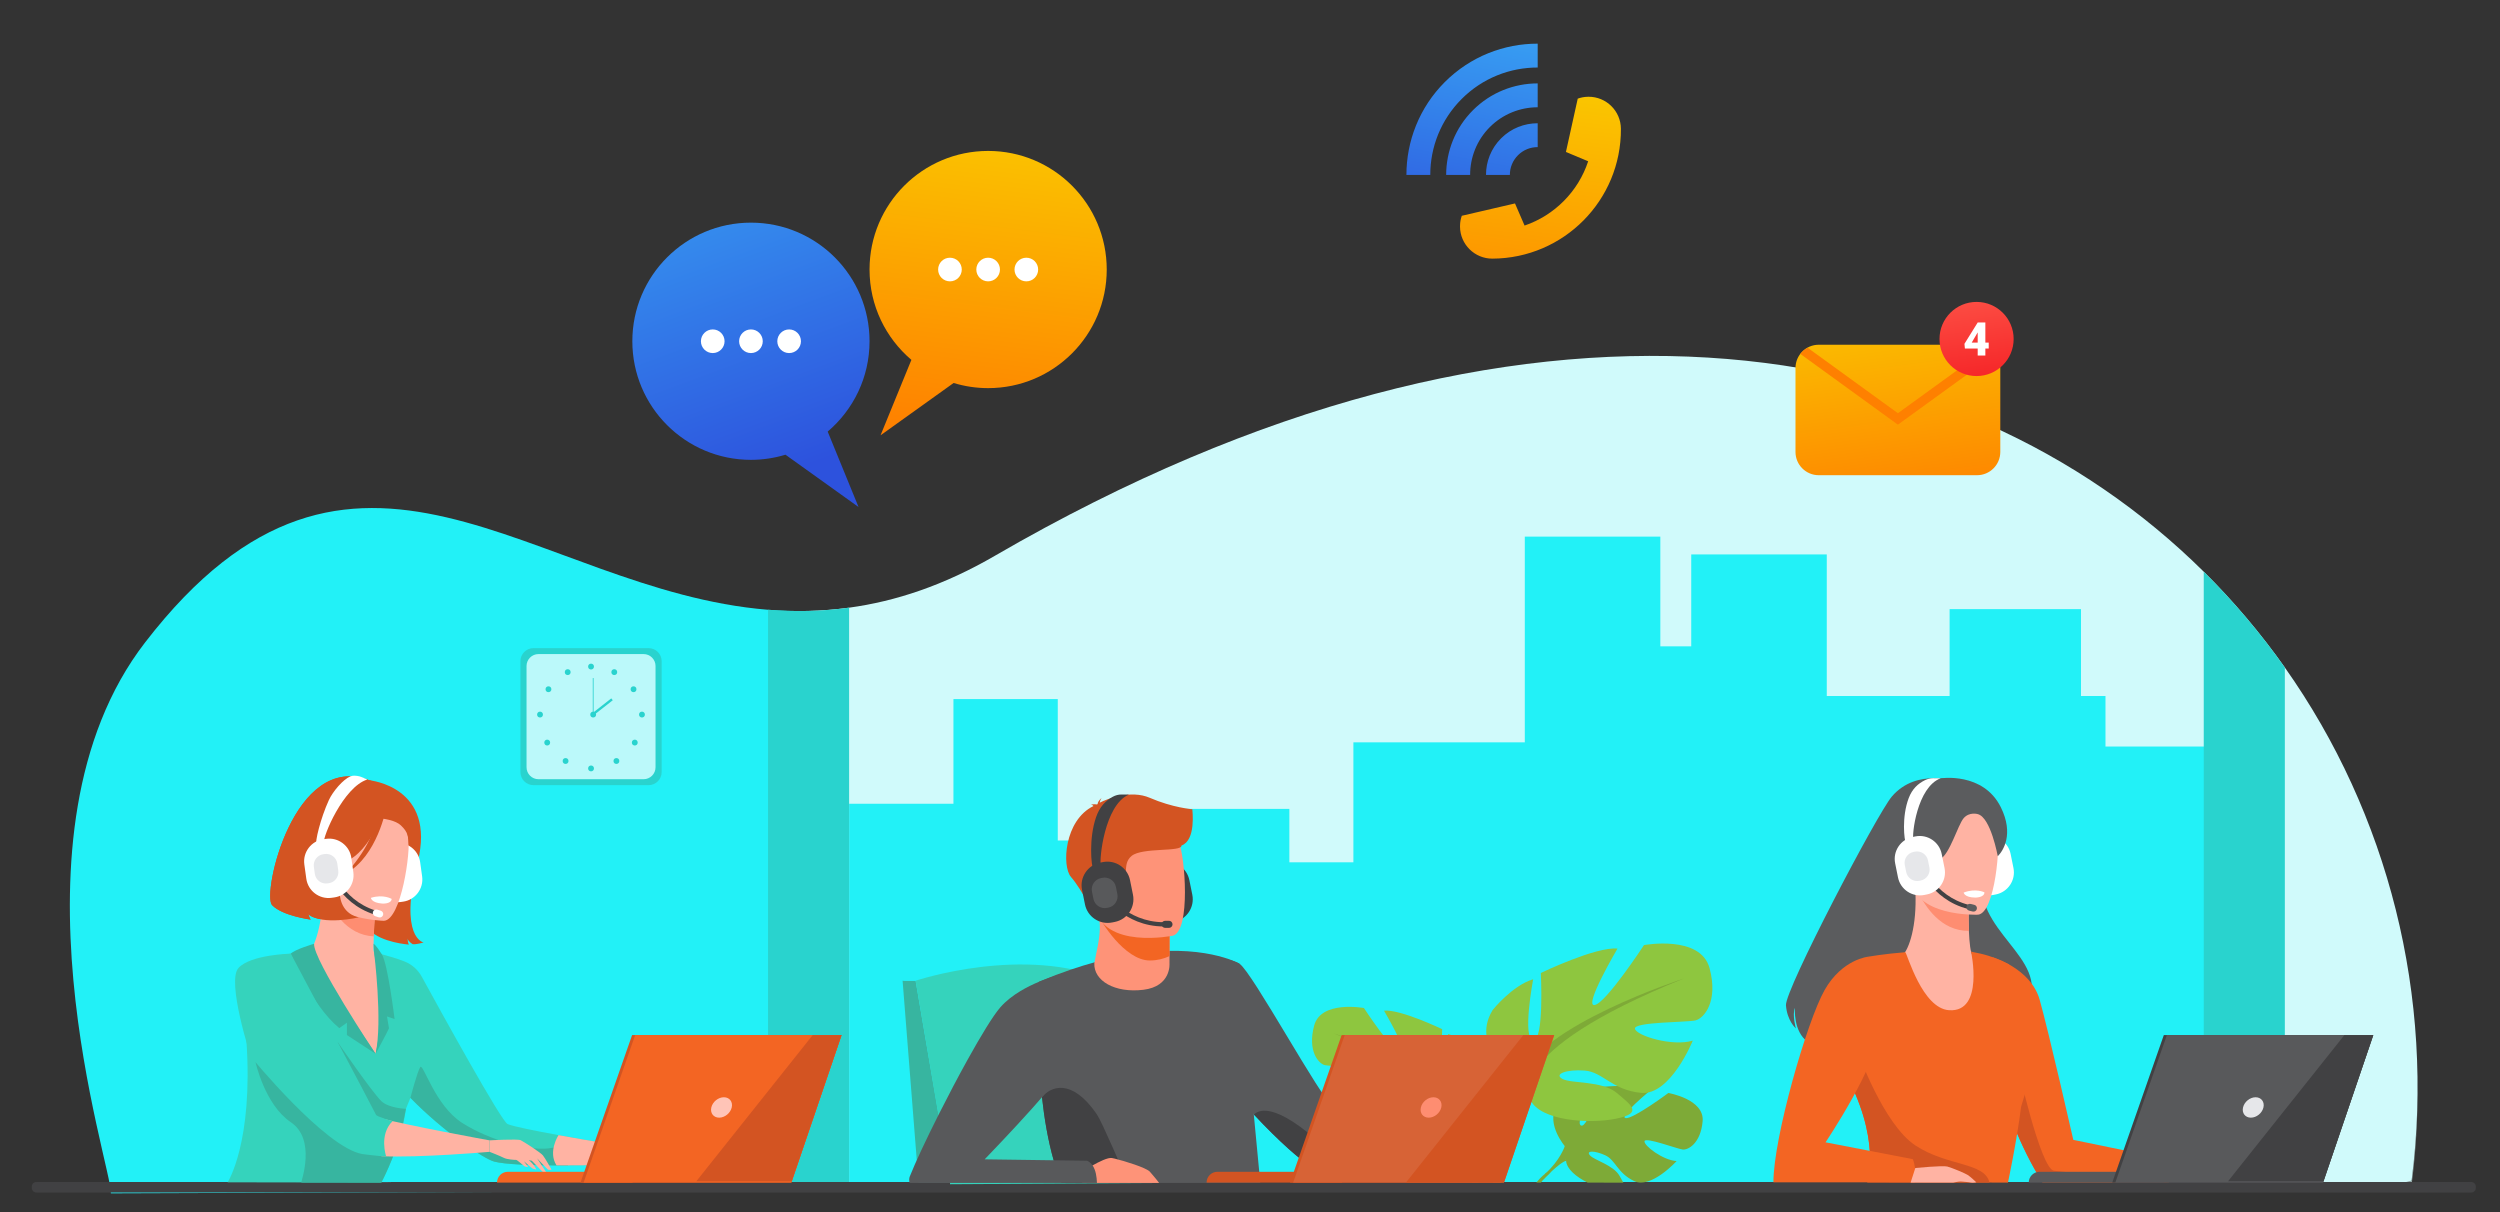 <?xml version="1.0" encoding="utf-8"?>
<!-- Generator: Adobe Illustrator 16.0.0, SVG Export Plug-In . SVG Version: 6.00 Build 0)  -->
<!DOCTYPE svg PUBLIC "-//W3C//DTD SVG 1.1//EN" "http://www.w3.org/Graphics/SVG/1.1/DTD/svg11.dtd">
<svg version="1.1" xmlns="http://www.w3.org/2000/svg" xmlns:xlink="http://www.w3.org/1999/xlink" x="0px" y="0px"
	 width="896.955px" height="434.978px" viewBox="0 0 896.955 434.978" enable-background="new 0 0 896.955 434.978"
	 xml:space="preserve">
<rect x="0" y="0" width="896.955" height="434.978" fill="#333333" stroke="none"/>
<g id="Layer_1">
	<g>
		<g>
			<path fill="#22F1F7" d="M290.1,219.195v208.074l-250.326,0.88c0.628-9.097-40.576-129.061,12.239-197.595
				c74.948-97.289,138.996-18.611,223.542-11.779C280.333,219.153,285.154,219.321,290.1,219.195z"/>
			<path fill="#D0FAFB" d="M865.279,423.245c-0.335,2.6-27.456-0.419-27.832,2.138l-169.218,0.587H290.1V219.195
				c4.778-0.126,9.599-0.503,14.544-1.174c16.599-2.264,33.995-7.964,52.438-18.695c190.888-110.701,346.315-80.647,433.584,5.785
				c10.731,10.646,20.457,22.174,29.091,34.371C856.854,292.003,873.62,357.435,865.279,423.245z"/>
			<path opacity="0.6" fill="#D7FBFC" d="M867.375,390.508c0.042,11.359-0.628,22.761-2.096,34.204
				c-0.335,2.599-27.456-0.42-27.832,2.138l-169.218,0.586H290.1v-0.167l378.129-1.3l169.218-0.587
				c0.376-2.557,27.497,0.462,27.832-2.138C866.663,412.305,867.375,401.364,867.375,390.508z"/>
			<polygon fill="#22F1F7" points="792.959,267.844 792.959,425.974 304.646,425.974 304.646,288.371 342.077,288.371 
				342.077,250.817 379.509,250.817 379.509,301.553 409.812,301.553 409.812,290.216 462.6,290.216 462.6,309.381 485.574,309.381 
				485.574,266.34 547.07,266.34 547.07,192.528 595.696,192.528 595.696,231.896 606.786,231.896 606.786,198.918 655.412,198.918 
				655.412,249.715 699.483,249.715 699.483,218.542 746.618,218.542 746.618,249.715 755.407,249.715 755.407,267.844 			"/>
			<g>
				<path fill="#29D3CE" d="M232.708,281.699H191.4c-2.575,0-4.682-2.106-4.682-4.682v-39.795c0-2.575,2.107-4.682,4.682-4.682
					h41.308c2.575,0,4.682,2.106,4.682,4.682v39.795C237.39,279.592,235.283,281.699,232.708,281.699z"/>
				<path fill="#BBF9FA" d="M230.918,279.57h-37.729c-2.352,0-4.276-1.925-4.276-4.276v-36.348c0-2.352,1.924-4.276,4.276-4.276
					h37.729c2.352,0,4.276,1.925,4.276,4.276v36.348C235.195,277.645,233.271,279.57,230.918,279.57z"/>
				<g>
					<g>
						<circle fill="#29D3CE" cx="212.054" cy="239.157" r="1.05"/>
						<circle fill="#29D3CE" cx="220.392" cy="241.15" r="1.05"/>
						<circle fill="#29D3CE" cx="227.299" cy="247.287" r="1.05"/>
						<circle fill="#29D3CE" cx="230.325" cy="256.377" r="1.049"/>
						<circle fill="#29D3CE" cx="227.747" cy="266.424" r="1.05"/>
						<circle fill="#29D3CE" cx="221.156" cy="273.033" r="1.05"/>
						<circle fill="#29D3CE" cx="212.054" cy="275.697" r="1.05"/>
					</g>
					<g>
						<circle fill="#29D3CE" cx="203.683" cy="241.15" r="1.05"/>
						<circle fill="#29D3CE" cx="196.776" cy="247.287" r="1.05"/>
						<circle fill="#29D3CE" cx="193.75" cy="256.377" r="1.049"/>
						<circle fill="#29D3CE" cx="196.328" cy="266.424" r="1.05"/>
						<circle fill="#29D3CE" cx="202.919" cy="273.033" r="1.05"/>
					</g>
				</g>
				<g>
					<circle fill="#29D3CE" cx="212.821" cy="256.376" r="1.05"/>
					<g>
						<rect x="212.678" y="243.264" fill="#29D3CE" width="0.287" height="13.112"/>
					</g>
					<g>
						
							<rect x="215.735" y="249.211" transform="matrix(0.617 0.787 -0.787 0.617 282.339 -72.983)" fill="#29D3CE" width="0.86" height="8.838"/>
					</g>
				</g>
			</g>
			<path fill="#29D3CE" d="M304.646,218.021v206.861h-29.097V218.765C284.977,219.534,294.661,219.396,304.646,218.021z"/>
			<path fill="#29D3CE" d="M819.761,239.485v185.397h-29.097V205.109C801.418,215.763,811.137,227.276,819.761,239.485z"/>
			<path fill="#414143" d="M886.644,427.854h-873.6c-0.898,0-1.634-0.734-1.634-1.634v-0.502c0-0.898,0.735-1.634,1.634-1.634h873.6
				c0.898,0,1.635,0.735,1.635,1.634v0.502C888.278,427.12,887.542,427.854,886.644,427.854z"/>
			<g>
				<polygon fill="#37B5A0" points="328.502,351.867 323.835,351.867 329.55,424.193 340.901,424.193 				"/>
				<g>
					<path fill="#414143" d="M421.306,330.761l-1.001,0.202c-4.461,0.901-8.848-2.011-9.749-6.472l-1.058-5.236
						c-0.901-4.461,2.011-8.848,6.472-9.749l1.001-0.202c4.461-0.901,8.848,2.011,9.75,6.472l1.058,5.236
						C428.679,325.473,425.767,329.86,421.306,330.761z"/>
					<path fill="#22F1F7" d="M323.835,351.867c0,0,25.485-11.963,60.402-4.005l-55.735,4.005H323.835z"/>
					<path fill="#35D3BC" d="M340.901,424.883l-12.399-73.017c0,0,39.047-13.114,69.343,0l18.02,72.557L340.901,424.883z"/>
					<g>
						<path fill="#7EAA37" d="M610.873,402.274c-0.692,7.922-5.166,10.368-7.133,10.157c-1.968-0.209-13.473-4.603-13.721-2.99
							c-0.252,1.611,6.674,6.877,11.522,7.123c0,0-9.156,10.099-15.24,7.184c-6.086-2.914-6.604-7.533-10.397-9.266
							s-7.03-1.729-5.465,0.039c1.565,1.767,8.431,3.483,10.6,7.321c0.512,0.905,1.012,1.742,1.395,2.479l-12.813-0.025
							c-4.062-2.019-7.484-4.803-7.74-7.805c-0.02-0.229-0.037-0.448-0.055-0.657c-0.395-4.618-0.395-4.618-0.395-4.618
							s-6.579-7.674-3.158-14.041c0.566-1.058,1.41-2.079,2.606-3.024c0,0,6.131-3.712,11.131-3.409c0,0-3.874,6.496-4.965,10.357
							c-0.385,1.36-0.423,2.395,0.173,2.702c0.653,0.337,1.499-0.643,2.374-2.215c2.19-3.936,4.565-11.592,4.565-11.592
							s3.687-0.357,7.882-0.411c1.883-0.024,3.867,0.013,5.667,0.17c1.987,0.174,3.747,0.497,4.893,1.047
							c0,0-0.25,0.205-0.671,0.558c-0.626,0.524-1.629,1.374-2.743,2.36c-3.309,2.927-7.608,7.054-6.001,7.425
							c1.301,0.302,5.385-2.125,9.02-4.533c3.384-2.24,6.376-4.467,6.376-4.467S611.566,394.352,610.873,402.274z"/>
						<g>
							<path fill="#7EAA37" d="M604.493,402.488c0,0-35.271-1.359-43.062,8.728c0,0-1.723,5.16-7.023,9.858l-0.826,2.252
								c0,0,6.112-6.445,8.299-6.835C561.881,416.491,558.46,403.994,604.493,402.488z"/>
							<path fill="#7EAA37" d="M555.891,421.015c-0.303,0.332-0.755,0.783-1.403,1.381l-0.014,0.014
								c-0.225,0.208-0.443,0.433-0.656,0.671c-0.327,0.363-0.641,0.759-0.94,1.181l-1.648-0.003
								c1.697-2.089,3.179-3.185,3.179-3.185s0.002-0.002,0.005-0.004C554.541,420.993,557.579,419.156,555.891,421.015z"/>
						</g>
					</g>
					<g>
						<path fill="#8EC63F" d="M522.927,398.091c0,0,14.231-7.97,7.59-18.785c0,0-5.313-6.641-11.005-8.348
							c0,0,3.036,16.127,0,16.507s-2.087-18.215-2.087-18.215s-14.989-7.21-20.871-6.642c0,0,9.297,15.749,6.262,15.369
							c-3.036-0.379-13.472-16.317-13.472-16.317s-15.369-2.846-17.836,6.262s1.519,13.661,3.795,14.23s16.887,0.38,16.508,2.276
							c-0.38,1.897-10.246,4.934-15.749,3.226c0,0,6.072,14.989,14.041,14.23s10.436-5.692,15.369-6.071
							c4.933-0.38,8.538,0.948,6.071,2.277c-2.467,1.328-10.815,0.435-14.8,3.822s-7.21,5.475,0.19,6.992
							c7.399,1.519,20.681,0.569,23.338-5.123C522.927,398.091,522.927,398.091,522.927,398.091z"/>
						<g>
							<path fill="#7EAA37" d="M478.528,370.768c0,0,39.846,12.902,44.398,27.323c0,0-0.189,6.451,3.795,13.851v2.846
								c0,0-4.174-9.677-6.45-11.005C520.271,403.783,529.188,391.26,478.528,370.768z"/>
							<path fill="#7EAA37" d="M530.413,424.231l-2.276-0.005c-0.072-3.294-0.453-6.99-1.576-9.807c0-0.002,0-0.002,0-0.002
								c-0.142-0.354-0.293-0.691-0.458-1.014c-0.001-0.004-0.003-0.008-0.004-0.011c-0.473-0.925-0.792-1.607-0.994-2.101
								l-0.002-0.002c-1.165-2.856,1.619,0.651,1.619,0.651S530.062,417.013,530.413,424.231z"/>
						</g>
					</g>
					<g>
						<path fill="#8EC63F" d="M545.567,387.1c0,0-18.759-10.505-10.005-24.761c0,0,7.003-8.754,14.506-11.005
							c0,0-4.001,21.26,0,21.76c4.003,0.5,2.752-24.011,2.752-24.011s19.759-9.504,27.512-8.754c0,0-12.255,20.76-8.253,20.26
							c4.001-0.501,17.758-21.51,17.758-21.51s20.259-3.752,23.51,8.253c3.252,12.005-2,18.008-5.002,18.759
							c-3.001,0.75-22.26,0.5-21.76,3.001c0.501,2.501,13.506,6.503,20.76,4.252c0,0-8.004,19.759-18.509,18.758
							c-10.504-1-13.756-7.503-20.259-8.003s-11.255,1.251-8.004,3.001c3.252,1.751,14.257,0.574,19.509,5.039
							c5.253,4.466,9.505,7.217-0.25,9.218c-9.754,2.001-27.263,0.75-30.764-6.753C545.567,387.1,545.567,387.1,545.567,387.1z"/>
						<g>
							<path fill="#7EAA37" d="M604.093,351.084c0,0-52.523,17.008-58.525,36.016c0,0,0.25,8.504-5.003,18.259v3.751
								c0,0,5.503-12.755,8.504-14.506C549.068,394.604,537.313,378.096,604.093,351.084z"/>
							<path fill="#7EAA37" d="M542.7,404.496c-0.001,0.003-0.003,0.004-0.003,0.006c-0.266,0.653-0.688,1.556-1.312,2.777
								c-0.002,0.003-0.003,0.004-0.005,0.008c-0.217,0.423-0.416,0.869-0.601,1.333c-0.002,0-0.002,0.001-0.002,0.003
								c-1.798,4.506-2.154,10.725-2.087,15.625l-3.014-0.006c-0.359-10.916,4.887-18.884,4.887-18.884s0,0,0.002-0.002
								C540.646,405.257,544.216,400.78,542.7,404.496z"/>
						</g>
					</g>
					<path fill="#58595B" d="M452.176,424.423h-71.348c-1.055-2.557-1.98-5.289-2.791-8.134c-2.034-7.113-3.351-14.954-4.19-22.634
						c-0.01-0.097-0.021-0.198-0.032-0.295c-1.44-13.32-1.447-26.134-1.253-33.83c0.112-4.454,0.288-7.197,0.299-7.33v-0.004
						c0.151-0.064,0.306-0.126,0.458-0.188c3.784-1.588,7.413-2.956,10.89-4.14c0.018-0.004,0.029-0.008,0.029-0.008
						c2.923-0.997,5.739-1.857,8.446-2.599c4.759-1.307,9.188-2.247,13.284-2.898c4.828-0.764,9.198-1.127,13.115-1.21
						c0.177-0.007,0.35-0.007,0.526-0.011c1.033-0.018,2.034-0.014,3.002,0.007c9.767,0.209,16.266,2.153,19.553,3.449
						c0.457,0.181,0.85,0.35,1.177,0.501c0.043,0.018,0.087,0.036,0.13,0.054c0.37,0.166,0.659,0.306,0.86,0.407
						c0.025,0.011,0.054,0.025,0.079,0.043c0.097,0.05,0.19,0.104,0.281,0.158l5.145,54.07L452.176,424.423z"/>
					<path fill="#58595B" d="M523.274,412.734c-7.148,3.319-49.667,6.104-53.752,4.929c-2.094-0.605-10.859-8.326-19.679-17.824
						c-0.008-0.006-0.008-0.006-0.008-0.006c-8.346-8.984-16.76-19.56-19.598-27.17c-5.837-15.638-0.819-29.523-0.819-29.523
						s10.849-0.046,15.272,2.625c4.424,2.677,29.71,49.248,33.091,50.477c3.382,1.236,43.438,3.525,48.024,5.702
						C525.806,401.943,530.416,409.417,523.274,412.734z"/>
					<path fill="#FE9378" d="M419.601,343.036l-0.01,2.633c0,0,0.729,8.233-9.408,9.451c-10.137,1.222-17.826-3.184-17.561-9.538
						c0.906-4.921,1.903-8.301,1.965-12.372c0.022-1.513-0.083-3.118-0.368-4.93l19.646-0.423l5.789,0.937L419.601,343.036z"/>
					<path fill="#F36523" d="M419.654,328.793l-0.053,14.242c-2.085,0.974-4.439,1.569-7.08,1.573
						c-9.03,0.015-18.018-14.518-18.302-16.329L419.654,328.793z"/>
					<path fill="#FE9378" d="M420.812,335.712c0,0-25.155,5.122-28.104-10.593c-2.949-15.714-8.181-25.637,7.755-29.571
						c15.937-3.935,20.191,1.475,22.451,6.48C425.174,307.035,427.279,333.975,420.812,335.712z"/>
					<path fill="#D35422" d="M427.789,290.343c0,0-7.019-0.529-15.3-4.115c-6.722-2.91-15.192,0.319-17.941,1.773
						c0.073-0.444,0.25-1.05,0.668-1.657c0,0-1.234,0.878-1.414,2.103c-0.127,0.094-0.184,0.159-0.151,0.181
						c0,0-1.4-0.254-2.3,0.152c0,0,0.63-0.091,0.855,0.313c0.023,0.043,0.059,0.079,0.101,0.111
						c-10.471,5.079-11.414,21.642-8.036,25.468c4.064,4.604,8.945,14.979,8.945,14.979s1.77-2.455,1.026-6.511
						s2.76-4.062,7.183-5.912c4.423-1.852,0.727-7.009,4.594-10.15c3.868-3.141,18.07-1.317,17.882-3.715
						C429.171,301.434,427.789,290.882,427.789,290.343z"/>
					<path fill="#414143" d="M380.828,424.423c-1.055-2.557-1.98-5.289-2.791-8.134c-2.034-7.113-3.351-14.954-4.19-22.634
						c-0.01-0.097-0.021-0.198-0.032-0.295c0.054,0.025,0.144,0.172,0.202,0.101c2.778-3.374,10.361-7.066,19.545,6.377
						c1.833,2.679,9.868,21.449,11.149,24.585H380.828z"/>
					<path fill="#FE9378" d="M388.284,424.423c-0.206-1.214,0.021-2.74,0.968-4.645c0,0,1.177-0.764,2.74-1.652
						c2.329-1.314,5.516-2.906,6.959-2.65c0.26,0.048,0.608,0.123,1.022,0.224c3.424,0.821,11.405,3.279,12.611,4.72
						c0.994,1.185,2.347,2.693,3.28,4.004H388.284z"/>
					<path fill="#58595B" d="M393.562,424.423h-67.226c-0.18-0.864-0.188-1.66,0.05-2.262c2.005-5.064,5.918-13.403,10.426-22.35
						c3.316-6.581,6.949-13.493,10.379-19.675c4.763-8.583,9.126-15.762,11.69-18.706c2.02-2.314,4.572-4.259,7.232-5.861
						c2.257-1.36,4.594-2.477,6.747-3.369v-0.004c0.151-0.064,0.306-0.126,0.458-0.188c4.68-1.897,8.392-2.729,8.392-2.729
						s0.051,2.124,0.054,5.39c0.014,9.476-0.349,28.57-3.374,33.229c-0.842,1.299-2.412,3.262-4.374,5.562
						c-0.058,0.065-0.111,0.13-0.169,0.194c-1.062,1.246-2.239,2.585-3.474,3.964c-7.017,7.859-15.902,17.09-16.986,18.213
						c-0.076,0.076-0.111,0.115-0.111,0.115h0.129l18.85,0.263l5.782,0.079l11.989,0.166c0.828,0.356,1.473,0.943,1.966,1.671
						C393.151,419.822,393.508,422.292,393.562,424.423z"/>
					<path fill="#414143" d="M523.274,412.734c-7.148,3.319-49.667,6.104-53.752,4.929c-2.094-0.605-10.859-8.326-19.679-17.824
						c0.436,0.058,4.468-6.665,22.857,9.422c0,0,4.815,2.144,17.922,0.943S520.561,408.562,523.274,412.734z"/>
					<g>
						<path fill="#D35422" d="M481.504,424.294h-48.606l0,0c0-2.14,1.735-3.875,3.875-3.875h44.731V424.294z"/>
						<polygon fill="#D35422" points="481.364,371.357 556.515,371.357 538.489,424.294 462.852,424.294 						"/>
						<polygon fill="#D76336" points="557.621,371.356 539.596,424.293 463.958,424.293 482.472,371.356 						"/>
						<path fill="#FE8D71" d="M517.104,397.336c-0.467,2.022-2.484,3.662-4.508,3.662c-2.022,0-3.283-1.64-2.816-3.662
							c0.467-2.023,2.485-3.662,4.508-3.662S517.571,395.313,517.104,397.336z"/>
						<polygon fill="#D35422" points="557.621,371.356 539.596,424.293 504.409,424.293 546.554,371.356 						"/>
					</g>
					<path fill="#414143" d="M400.018,330.761l-1.001,0.202c-4.46,0.901-8.848-2.011-9.749-6.472l-1.058-5.236
						c-0.901-4.461,2.011-8.848,6.472-9.749l1.001-0.202c4.46-0.901,8.848,2.011,9.749,6.472l1.058,5.236
						C407.391,325.473,404.479,329.86,400.018,330.761z"/>
					<g>
						<path fill="#414143" d="M392.223,311.903c-0.67-1.211-1.655-10.957,1.024-18.717c1.295-3.751,3.388-5.89,6.015-7.333
							c0.95-0.522,2.015-0.801,3.099-0.801l2.64,0.044c-8.693,3.681-10.708,23.371-10.031,25.471
							c-0.021-0.064-0.048-0.111-0.067-0.146L392.223,311.903z"/>
					</g>
					<g>
						<path fill="#414143" d="M417.593,332.401c-14.61,0-21.841-11.545-21.913-11.662l1.306-0.799l-0.653,0.399l0.653-0.399
							c0.068,0.109,6.877,10.931,20.608,10.931c0.092,0,0.183-0.001,0.276-0.001l0.016,1.53
							C417.789,332.401,417.69,332.401,417.593,332.401z"/>
					</g>
					<path fill="#58595B" d="M397.663,325.634l-0.499,0.101c-2.223,0.449-4.409-1.002-4.858-3.224l-0.527-2.609
						c-0.449-2.223,1.002-4.408,3.225-4.857l0.499-0.101c2.223-0.449,4.408,1.002,4.857,3.224l0.527,2.609
						C401.336,323,399.885,325.185,397.663,325.634z"/>
					<path fill="#414143" d="M419.409,332.911h-1.378c-0.701,0-1.275-0.575-1.275-1.276l0,0c0-0.701,0.574-1.275,1.275-1.275h1.378
						c0.701,0,1.275,0.574,1.275,1.275l0,0C420.685,332.335,420.11,332.911,419.409,332.911z"/>
				</g>
			</g>
			<g>
				<path fill="#D35422" d="M127.114,310.045c0,0-12.259,6.268-3.326,19.731c0,0-10.532,1.216-13.181-1.812
					c0,0,0.399,1.326,0.865,1.971c0,0-10.203-1.337-13.859-5.204c-3.656-3.866,7.744-55.305,34.92-44.778
					c0,0,24.162,2.203,17.305,29.438s2.151,28.747,2.151,28.747s-2.713,0.814-3.922,0.611c0,0-1.655-0.971-1.839-2.007
					c0,0,0.091,1.594,0.462,2.158c0,0-9.878-0.711-14.118-5.196C128.334,329.219,124.772,315.508,127.114,310.045z"/>
				<path fill="#FFFFFF" d="M144.612,323.502l-0.981,0.136c-4.37,0.606-8.442-2.474-9.048-6.844l-0.712-5.13
					c-0.606-4.37,2.474-8.442,6.844-9.048l0.981-0.137c4.37-0.606,8.442,2.474,9.048,6.844l0.712,5.13
					C152.062,318.824,148.982,322.896,144.612,323.502z"/>
				<path fill="#FFB3A3" d="M147.411,364.625c-3.657,2.824-5.971,13.018-11.869,14.699c-22.107,6.311-33.975-19.941-37.857-32.757
					c2.962-1.901,5.813-2.433,7.461-2.716c1.607-0.272,3.301-0.486,4.706-0.628c2.414-2.052,5.755-10.117,5.959-22.387l1.067,0.229
					l17.877,3.926c0,0-0.522,5.646-0.647,10.964c-0.095,4.16-0.229,5.155,0.092,5.651c1.391,0.228,3.029,3.783,3.029,3.783
					s0.001,0.006,0.01,0.017C137.495,345.783,143.039,353.933,147.411,364.625z"/>
				<path fill="#FE8D71" d="M134.756,324.996c0,0-0.525,5.641-0.647,10.963c-10.04-0.491-15.161-9.765-17.232-14.889
					L134.756,324.996z"/>
				<g>
					<path fill="#35D3BC" d="M225.684,417.711c0,0-10.513,0.386-21.929,0.425c-1.35,0.007-2.718,0.007-4.078,0
						c-9.297-0.039-18.435-0.365-22.322-1.367c-3.798-0.979-18.41-10.882-30.103-22.879c-0.004-0.004-0.004-0.007-0.004-0.007
						c-0.907,2.161-1.591,3.813-1.608,3.943c-0.344,2.692-0.918,5.393-1.612,7.983c-2.65,9.885-7.068,18.184-7.221,18.47
						l-6.261-0.01l-48.881-0.071c0,0,9.233-14.223,6.753-50.657c-0.063-0.921,8.511-30.318,8.511-30.318s6.661-1.166,14.36-1.786
						c0.726,0.662,2.222,20.001,11.852,21.121c1.566,0.181,11.615,15.529,11.615,15.529l3.043-15.679l-3.6-20.802
						c4.62,1.354,7.154,1.839,10.995,3.373c2.615,1.049,4.779,2.977,6.129,5.446c6.729,12.295,28.565,51.953,30.794,52.878
						c2.087,0.864,9.953,2.438,18.275,3.958h0.007c11.136,2.034,23.091,3.965,23.091,3.965L225.684,417.711z"/>
					<polygon fill="#9FF7F8" points="140.297,424.284 136.796,424.294 136.807,424.28 					"/>
				</g>
				<path fill="#FFB3A3" d="M137.736,330.37c0,0-23.771-0.466-23.253-15.266s-2.201-24.827,12.999-25.155
					c15.199-0.328,17.949,5.423,18.978,10.404C147.487,305.335,143.933,330.109,137.736,330.37z"/>
				<path fill="#37B5A0" d="M203.755,418.136c-1.35,0.007-2.718,0.007-4.078,0c-9.297-0.039-18.435-0.365-22.322-1.367
					c-3.798-0.979-18.41-10.882-30.103-22.879c-0.004-0.004-0.004-0.007-0.004-0.007s2.466-9.442,3.529-11.022
					c1.063-1.584,5.258,13.779,15.058,20.029c9.801,6.25,25.139,10.629,32.587,8.857
					C203.44,410.553,203.954,415.064,203.755,418.136z"/>
				<path fill="#FFFFFF" d="M133.067,322.132c0,0,0.151,1.771,4.049,2.051c0,0,3.273,0.235,3.409-1.669
					C140.526,322.514,137.547,320.725,133.067,322.132z"/>
				<g>
					<path fill="#414143" d="M134.354,328.118c-13.507-4.268-16.819-17.053-16.852-17.182l1.44-0.357l-0.72,0.179l0.72-0.18
						c0.03,0.122,3.166,12.114,15.859,16.125c0.085,0.026,0.169,0.053,0.256,0.079l-0.433,1.42
						C134.535,328.174,134.444,328.146,134.354,328.118z"/>
				</g>
				<path fill="#FFFFFF" d="M135.884,329.119l-1.273-0.403c-0.649-0.204-1.012-0.903-0.807-1.552l0,0
					c0.205-0.648,0.903-1.012,1.551-0.807l1.274,0.402c0.649,0.205,1.012,0.903,0.807,1.552l0,0
					C137.231,328.959,136.533,329.323,135.884,329.119z"/>
				<path fill="#D35422" d="M139.086,287.986c0,0-6.086,18.027-15.215,21.086c-9.129,3.059-12.158-0.563-12.158-0.563
					s6.728-6.179,7.5-16.178C119.213,292.332,133.963,280.615,139.086,287.986z"/>
				<path fill="#D35422" d="M127.72,293.292c0,0,12.395-0.695,16.098,2.833c2.671,2.545,2.608,3.873,2.816,7.267
					c0,0,5.42-8.361-0.157-14.213C140.564,282.974,127.72,293.292,127.72,293.292z"/>
				<path fill="#D35422" d="M138.559,289.893c0,0-3.104,17.249-14.451,23.515c0,0,10.99-11.249,11.185-22.502
					C135.487,279.652,138.559,289.893,138.559,289.893z"/>
				<path fill="#D35422" d="M97.613,324.73c3.655,3.868,13.857,5.208,13.857,5.208c-0.466-0.645-0.862-1.973-0.862-1.973
					c5.244,4.251,18.122,1.163,18.122,1.163c-10.273-2.269-6.946-17.094-3.453-17.726c2.037-11.181,6.075-25.101,7.966-31.353
					c-0.455-0.074-0.712-0.098-0.712-0.098C105.358,269.426,93.959,320.868,97.613,324.73z"/>
				<g>
					<path fill="#FFFFFF" d="M119.928,321.982l-0.981,0.136c-4.371,0.606-8.442-2.474-9.049-6.844l-0.711-5.13
						c-0.606-4.37,2.473-8.442,6.844-9.049l0.981-0.136c4.37-0.606,8.442,2.474,9.048,6.844l0.712,5.13
						C127.378,317.303,124.298,321.375,119.928,321.982z"/>
					<g>
						<path fill="#FFFFFF" d="M113.508,303.268c-0.583-1.094,1.462-9.591,4.471-16.182c1.454-3.185,5.124-7.449,7.743-8.548
							c0.947-0.397,2.204-0.235,3.229-0.003c0.745,0.168,2.834,1.143,2.834,1.143c-8.609,2.684-16.09,20.725-15.548,22.592
							c-0.017-0.058-0.041-0.101-0.057-0.132L113.508,303.268z"/>
					</g>
					<path fill="#E6E7EA" d="M117.954,316.879l-0.488,0.068c-2.178,0.303-4.207-1.232-4.509-3.41l-0.354-2.556
						c-0.302-2.178,1.232-4.206,3.41-4.509l0.489-0.067c2.177-0.302,4.206,1.232,4.508,3.41l0.354,2.556
						C121.666,314.549,120.132,316.578,117.954,316.879z"/>
				</g>
				<path fill="#FFB3A3" d="M175.636,409.141c0,0,10.194-0.586,11.185-0.052c1.609,0.866,7.084,4.393,7.942,5.417
					c0.859,1.024,3.105,5.136,3.105,5.136s-0.973,0.271-1.412-0.125c-0.439-0.394-3.765-3.929-3.765-3.929l3.417,5.19
					c0,0-1.182-0.052-1.65-0.567c-0.469-0.516-3.661-3.762-3.661-3.762l-1.088-0.214c0,0,1.107,0.888,1.709,1.691
					c0.601,0.805,0.999,1.67,0.999,1.67s-0.974-0.165-1.277-0.311c-0.303-0.146-3.166-2.651-3.166-2.651l1.518,2.071
					c0,0-1.023-0.051-1.359-0.278c-0.336-0.227-2.566-2.281-2.962-2.276c-0.396,0.004-3.242-0.114-4.465-0.763
					c-1.222-0.647-5.06-2.133-5.06-2.133L175.636,409.141z"/>
				<path fill="#37B5A0" d="M112.693,338.6c0,0-6.817,1.987-8.371,3.553c0,0,7.126,18.219,17.402,26.723l2.746-1.949v4.43
					l10.287,6.731C134.756,378.087,112.166,344.111,112.693,338.6z"/>
				<path fill="#37B5A0" d="M144.028,405.81c-2.65,9.885-7.068,18.184-7.221,18.47l3.49,0.004l-3.5,0.011h-32.475
					c0,0,3.768-0.007,3.76-0.024c-0.088-0.33,5.492-15.458-3.76-21.658c-9.269-6.212-12.63-21.484-12.63-21.484l29.494-7.204
					c0,0,12.153,17.732,15.611,21.112c2.655,2.596,8.844,2.791,8.844,2.791L144.028,405.81z"/>
				<path fill="#37B5A0" d="M134.2,341.607c0,0,3.137,24.788,0.557,36.48c0,0,4.211-7.736,4.801-9.153l-0.708-4.251l2.716,0.944
					c0,0-2.396-19.764-4.564-23.228c-2.168-3.465-2.966-3.8-2.966-3.8L134.2,341.607z"/>
				<path fill="#FFB3A3" d="M225.684,417.711c0,0-13.152,0.485-26.007,0.425c-3.189-4.946,0.715-10.874,0.715-10.874h0.007
					c11.136,2.034,23.091,3.965,23.091,3.965L225.684,417.711z"/>
				<path fill="#F36523" d="M226.931,424.294h-48.606l0,0c0-2.14,1.735-3.875,3.875-3.875h44.732V424.294z"/>
				<polygon fill="#D35422" points="301.94,371.356 283.917,424.294 208.279,424.294 226.792,371.356 				"/>
				<polygon fill="#F36523" points="301.94,371.356 284.082,423.805 283.917,424.294 209.384,424.294 227.897,371.356 				"/>
				<path fill="#FFC4B7" d="M262.532,397.336c-0.467,2.022-2.485,3.662-4.508,3.662c-2.022,0-3.284-1.64-2.817-3.662
					c0.467-2.023,2.485-3.662,4.508-3.662C261.738,393.674,262.999,395.313,262.532,397.336z"/>
				<polygon fill="#D35422" points="301.94,371.356 284.082,423.805 249.837,423.805 291.592,371.356 				"/>
				<path fill="#FFB3A3" d="M175.647,413.257c0,0-25.021,2.186-38.851,1.569v-13.588c9.06,2.502,38.84,7.901,38.84,7.901
					L175.647,413.257z"/>
				<path fill="#35D3BC" d="M104.322,342.153c0,0-14.31,0.326-18.739,5.109c-4.429,4.783,4.395,31.818,4.395,31.818
					s26.673,32.667,40.016,34.971c0,0,5.832,0.796,8.553,0.84c0,0-2.669-7.77,2.295-12.646c0,0-5.713-1.599-5.95-2.308
					S104.322,342.153,104.322,342.153z"/>
			</g>
			<g>
				<g>
					<path fill="#5B5C5E" d="M702.313,280.585c0,0-14.493-5.392-23.548,5.195c-5.192,6.069-38.391,69.358-37.995,74.899
						c0.396,5.541,3.563,8.312,3.563,8.312s-1.386-4.849-0.347-7.372c0,0-0.668,8.534,4.601,12.171
						c2.745,1.895,71.089-1.814,77.027-10.092c12.912-17.998-15.286-27.309-14.594-46.751
						C711.421,305.673,722.497,281.724,702.313,280.585z"/>
					<path fill="#FFFFFF" d="M716.123,320.897l-0.971,0.196c-4.325,0.874-8.578-1.949-9.452-6.274l-1.025-5.077
						c-0.874-4.324,1.949-8.577,6.274-9.451l0.971-0.196c4.325-0.874,8.578,1.949,9.452,6.274l1.025,5.076
						C723.271,315.77,720.448,320.023,716.123,320.897z"/>
					<path fill="#F36523" d="M778.132,424.198h-45.344c-7.691-12.209-14.453-28.694-16.029-41.532
						c-0.751-6.091-0.332-11.359,1.704-14.96c6.334-11.188-3.714-24.322-3.714-24.322s13.833,3.915,17.048,15.319
						c3.276,11.617,12.071,50.262,12.071,50.262l33.67,6.925C779.12,419.849,778.132,424.198,778.132,424.198z"/>
					<path fill="#D35422" d="M778.132,424.198h-45.344c-7.691-12.209-14.453-28.694-16.029-41.532l6.727-2.06
						c0,0,8.51,38.845,13.458,39.439C741.889,420.639,778.132,424.198,778.132,424.198z"/>
					<path fill="#FFB3A3" d="M721.446,361.771c-3.478,3.043-7.964,5.735-13.747,7.776c-21.678,7.657-32.333-10.19-36.996-22.743
						c2.84-2.08,5.652-2.785,7.28-3.169c1.587-0.371,3.265-0.688,4.658-0.916c2.283-2.197,5.122-10.453,4.571-22.711l1.079,0.162
						l18.085,2.819c0,0-0.174,5.668,0.027,10.982c0.162,4.159,0.56,8.106,1.45,8.982c1.401,0.143,2.245,0.243,2.245,0.243
						s0.002,0.006,0.011,0.017C710.39,343.573,716.424,351.368,721.446,361.771z"/>
					<path fill="#FE8D71" d="M706.378,322.994c0,0-0.177,5.663,0.028,10.981c-10.051,0.128-15.732-8.813-18.114-13.801
						L706.378,322.994z"/>
					<path fill="#F36523" d="M730.065,380.606c-0.05,0.389-4.882,16.103-4.933,16.497c-1.677,13.155-4.714,27.192-4.714,27.192
						l-6.641-0.012l-43.82-0.086c0,0,5.286-15.951-8.658-40.407c-0.457-0.802-0.936-1.612-1.434-2.432
						c-1.986-3.262,10.545-38.137,10.545-38.137s5.486-0.97,13.184-1.59c0.727,0.664,6.073,20.223,15.749,20.819
						c12.631,0.777,7.843-21.016,7.843-21.016c5.144,1.033,6.999,1.41,13.604,4.574C720.79,346.01,730.333,378.459,730.065,380.606z
						"/>
					<path fill="#FFB3A3" d="M709.683,328.174c0,0-23.756,0.996-24.148-13.808c-0.393-14.803-3.723-24.644,11.428-25.906
						c15.15-1.262,18.249,4.309,19.581,9.218C717.876,302.587,715.852,327.534,709.683,328.174z"/>
					<path fill="#FFFFFF" d="M704.516,320.24c0,0,0.261,1.759,4.169,1.798c0,0,3.281,0.034,3.3-1.876
						C711.984,320.162,708.9,318.56,704.516,320.24z"/>
					<g>
						<path fill="#414143" d="M706.168,326.134c-13.743-3.429-17.836-15.986-17.876-16.113l1.416-0.444L689,309.798l0.707-0.223
							c0.038,0.119,3.905,11.896,16.821,15.119c0.086,0.021,0.173,0.042,0.26,0.063l-0.344,1.443
							C706.353,326.179,706.26,326.157,706.168,326.134z"/>
					</g>
					<path fill="#5B5C5E" d="M707.757,327.039l-1.296-0.323c-0.66-0.164-1.065-0.839-0.9-1.499l0,0
						c0.164-0.66,0.839-1.065,1.499-0.9l1.296,0.323c0.66,0.165,1.065,0.84,0.9,1.499l0,0
						C709.092,326.798,708.417,327.204,707.757,327.039z"/>
					<path fill="#5B5C5E" d="M696.223,279.251c0,0,15.296-2.389,21.624,10.346c4.816,9.693,0.8,15.746-1.089,17.601
						c0,0-2.498-13.922-7.173-15.109c0,0-3.015-0.92-5.069,1.47c-2.055,2.389-5.027,13.043-8.441,14.676
						c0,0-10.599,2.617-11.119-1.081c-0.52-3.699-0.229-15.213,2.441-17.068C690.068,288.229,696.223,279.251,696.223,279.251z"/>
					<g>
						<path fill="#FFFFFF" d="M691.393,320.897l-0.971,0.196c-4.325,0.874-8.578-1.949-9.452-6.274l-1.025-5.077
							c-0.874-4.324,1.949-8.577,6.274-9.451l0.971-0.196c4.324-0.874,8.578,1.949,9.452,6.274l1.025,5.076
							C698.541,315.77,695.718,320.023,691.393,320.897z"/>
						<g>
							<path fill="#FFFFFF" d="M683.835,302.614c-0.65-1.056-1.604-9.55,0.992-16.313c1.256-3.269,3.285-5.133,5.832-6.391
								c0.921-0.455,1.953-0.698,3.004-0.698l2.56,0.039c-8.429,3.207-10.382,20.368-9.726,22.198
								c-0.021-0.057-0.047-0.098-0.065-0.128L683.835,302.614z"/>
						</g>
						<path fill="#E6E7EA" d="M689.108,315.926l-0.483,0.098c-2.155,0.436-4.274-0.971-4.709-3.126l-0.511-2.529
							c-0.436-2.154,0.971-4.273,3.126-4.71l0.483-0.097c2.154-0.436,4.273,0.971,4.709,3.126l0.512,2.529
							C692.671,313.372,691.264,315.491,689.108,315.926z"/>
					</g>
					<path fill="#D35422" d="M669.958,424.198c0,0,5.286-15.951-8.658-40.407l5.194-6.489c0,0,9.196,26.047,20.688,33.644
						c11.47,7.577,24.967,5.995,26.596,13.339L669.958,424.198z"/>
					<path fill="#F36523" d="M670.411,343.222c0,0-9.457,0.823-15.789,12.01c-6.333,11.188-18.354,52.99-18.354,68.965h50.608
						c0,0,0.989-4.349-0.593-8.307l-31.319-6.043c0,0,18.852-27.993,19.05-40.064S670.411,343.222,670.411,343.222z"/>
					<path fill="#FFB3A3" d="M687.183,419.056c0,0,9.861-0.964,11.494-0.519c1.632,0.444,6.307,2.374,7.346,3.042
						s3.043,2.617,3.043,2.617s-1.262,0.239-2.004,0.072c-0.742-0.166-2.968-0.314-3.562-0.364s-2.722,0.391-2.722,0.391h-15.286
						L687.183,419.056z"/>
				</g>
				<g>
					<path fill="#58595B" d="M776.481,424.294h-48.606l0,0c0-2.14,1.734-3.875,3.875-3.875h44.731V424.294z"/>
					<polygon fill="#414143" points="851.49,371.356 833.467,424.294 757.829,424.294 776.343,371.356 					"/>
					<polygon fill="#58595B" points="851.49,371.356 833.633,423.805 833.467,424.294 758.935,424.294 777.448,371.356 					"/>
					<path fill="#E6E7EA" d="M812.082,397.336c-0.467,2.022-2.485,3.662-4.508,3.662s-3.283-1.64-2.816-3.662
						c0.467-2.023,2.485-3.662,4.508-3.662S812.55,395.313,812.082,397.336z"/>
					<polygon fill="#414143" points="851.49,371.356 833.633,423.805 799.388,423.805 841.143,371.356 					"/>
				</g>
			</g>
		</g>
	</g>
</g>
<g id="Layer_2">
	<g>
		<g>
			<linearGradient id="SVGID_1_" gradientUnits="userSpaceOnUse" x1="671.62" y1="75.044" x2="687.695" y2="199.45">
				<stop  offset="0.064" style="stop-color:#F9DB00"/>
				<stop  offset="1" style="stop-color:#FF7200"/>
			</linearGradient>
			<path fill="url(#SVGID_1_)" d="M717.67,132.034v30.11c0,4.612-3.738,8.352-8.351,8.352h-56.778c-4.611,0-8.352-3.739-8.352-8.352
				v-30.11c0-4.612,3.74-8.351,8.352-8.351h56.778C713.932,123.683,717.67,127.421,717.67,132.034z"/>
			<path fill="#FE8000" d="M680.93,148.253l-32.404-23.5c-1.016,0.562-1.896,1.317-2.598,2.232l35.002,25.38l35.01-25.373
				c-0.701-0.917-1.582-1.673-2.598-2.236L680.93,148.253z"/>
		</g>
		<linearGradient id="SVGID_2_" gradientUnits="userSpaceOnUse" x1="705.822" y1="95.361" x2="713.86" y2="158.612">
			<stop  offset="0" style="stop-color:#FF5E4F"/>
			<stop  offset="1" style="stop-color:#F00612"/>
		</linearGradient>
		<circle fill="url(#SVGID_2_)" cx="709.16" cy="121.623" r="13.302"/>
		<g>
			<g>
				<path fill="#FFFFFF" d="M712.308,122.92h1.207v2.121h-1.207v2.52h-2.749v-2.52h-4.591l-0.163-1.68l4.754-7.65v-0.024h2.749
					V122.92z M707.422,122.92h2.137v-3.654l-0.171,0.277L707.422,122.92z"/>
			</g>
		</g>
	</g>
	<g>
		
			<linearGradient id="SVGID_3_" gradientUnits="userSpaceOnUse" x1="-603.366" y1="-6.145" x2="-584.578" y2="146.248" gradientTransform="matrix(-1 0 0 1 -41.916 0)">
			<stop  offset="0.064" style="stop-color:#F9DB00"/>
			<stop  offset="1" style="stop-color:#FF7200"/>
		</linearGradient>
		<path fill="url(#SVGID_3_)" d="M523.831,81.05c0.009-1.274,0.231-2.493,0.635-3.631l19.089-4.43l3.425,7.923l0.009,0.017
			c10.775-3.677,19.262-12.252,22.816-23.057l-0.016-0.008l-7.961-3.341l4.232-19.128c1.133-0.414,2.357-0.65,3.624-0.673
			c0.072-0.008,0.155-0.008,0.228-0.009c6.391-0.033,11.607,5.12,11.639,11.519c0.135,25.585-20.496,46.432-46.079,46.565
			c-6.399,0.034-11.615-5.12-11.648-11.517C523.822,81.206,523.823,81.123,523.831,81.05z"/>
		
			<linearGradient id="SVGID_4_" gradientUnits="userSpaceOnUse" x1="-586.714" y1="-35.773" x2="-563.229" y2="93.135" gradientTransform="matrix(-1 0 0 1 -41.916 0)">
			<stop  offset="0" style="stop-color:#3DCAFF"/>
			<stop  offset="1" style="stop-color:#2D52DD"/>
		</linearGradient>
		<path fill="url(#SVGID_4_)" d="M533.154,62.762h8.563c-0.021-2.565,0.97-5.13,2.909-7.069c1.938-1.938,4.504-2.928,7.068-2.908
			v-8.563c-4.767,0-9.492,1.778-13.128,5.413C534.952,53.25,533.135,58.016,533.154,62.762z M518.855,62.762h8.604
			c-0.02-6.2,2.343-12.441,7.069-17.167c4.726-4.726,10.946-7.109,17.167-7.109v-8.563c-8.402,0-16.804,3.191-23.227,9.614
			C522.066,45.938,518.876,54.34,518.855,62.762z M504.598,62.762h8.563c-0.02-9.876,3.757-19.752,11.27-27.265
			c7.514-7.513,17.389-11.29,27.266-11.269v-8.563c-12.058-0.021-24.135,4.584-33.324,13.774
			C509.202,38.607,504.598,50.685,504.598,62.762z"/>
	</g>
	<g>
		<g>
			
				<linearGradient id="SVGID_5_" gradientUnits="userSpaceOnUse" x1="1299.685" y1="-0.855" x2="1277.205" y2="180.389" gradientTransform="matrix(1 0 0 1 -933.059 0)">
				<stop  offset="0.064" style="stop-color:#F9DB00"/>
				<stop  offset="1" style="stop-color:#FF7200"/>
			</linearGradient>
			<path fill="url(#SVGID_5_)" d="M326.992,129.112c-9.178-7.805-15.017-19.418-15.017-32.41c0-23.5,19.051-42.552,42.551-42.552
				s42.551,19.051,42.551,42.552s-19.051,42.551-42.551,42.551c-4.31,0-8.466-0.652-12.386-1.844l-26.224,18.777L326.992,129.112z"
				/>
			<circle fill="#FFFFFF" cx="368.229" cy="96.703" r="4.243"/>
			<circle fill="#FFFFFF" cx="354.526" cy="96.703" r="4.242"/>
			<circle fill="#FFFFFF" cx="340.823" cy="96.703" r="4.242"/>
		</g>
		<g>
			
				<linearGradient id="SVGID_6_" gradientUnits="userSpaceOnUse" x1="1151.054" y1="-16.027" x2="1219.546" y2="168.376" gradientTransform="matrix(1 0 0 1 -933.059 0)">
				<stop  offset="0" style="stop-color:#3DCAFF"/>
				<stop  offset="1" style="stop-color:#2D52DD"/>
			</linearGradient>
			<path fill="url(#SVGID_6_)" d="M296.958,154.843c9.178-7.805,15.017-19.418,15.017-32.41c0-23.5-19.051-42.552-42.552-42.552
				s-42.551,19.051-42.551,42.552s19.051,42.551,42.551,42.551c4.311,0,8.466-0.653,12.387-1.845l26.224,18.777L296.958,154.843z"/>
			<g>
				<g>
					<circle fill="#FFFFFF" cx="255.72" cy="122.434" r="4.243"/>
				</g>
			</g>
			<g>
				<g>
					<circle fill="#FFFFFF" cx="269.423" cy="122.434" r="4.243"/>
				</g>
			</g>
			<g>
				<g>
					<circle fill="#FFFFFF" cx="283.126" cy="122.434" r="4.243"/>
				</g>
			</g>
		</g>
	</g>
</g>
</svg>
